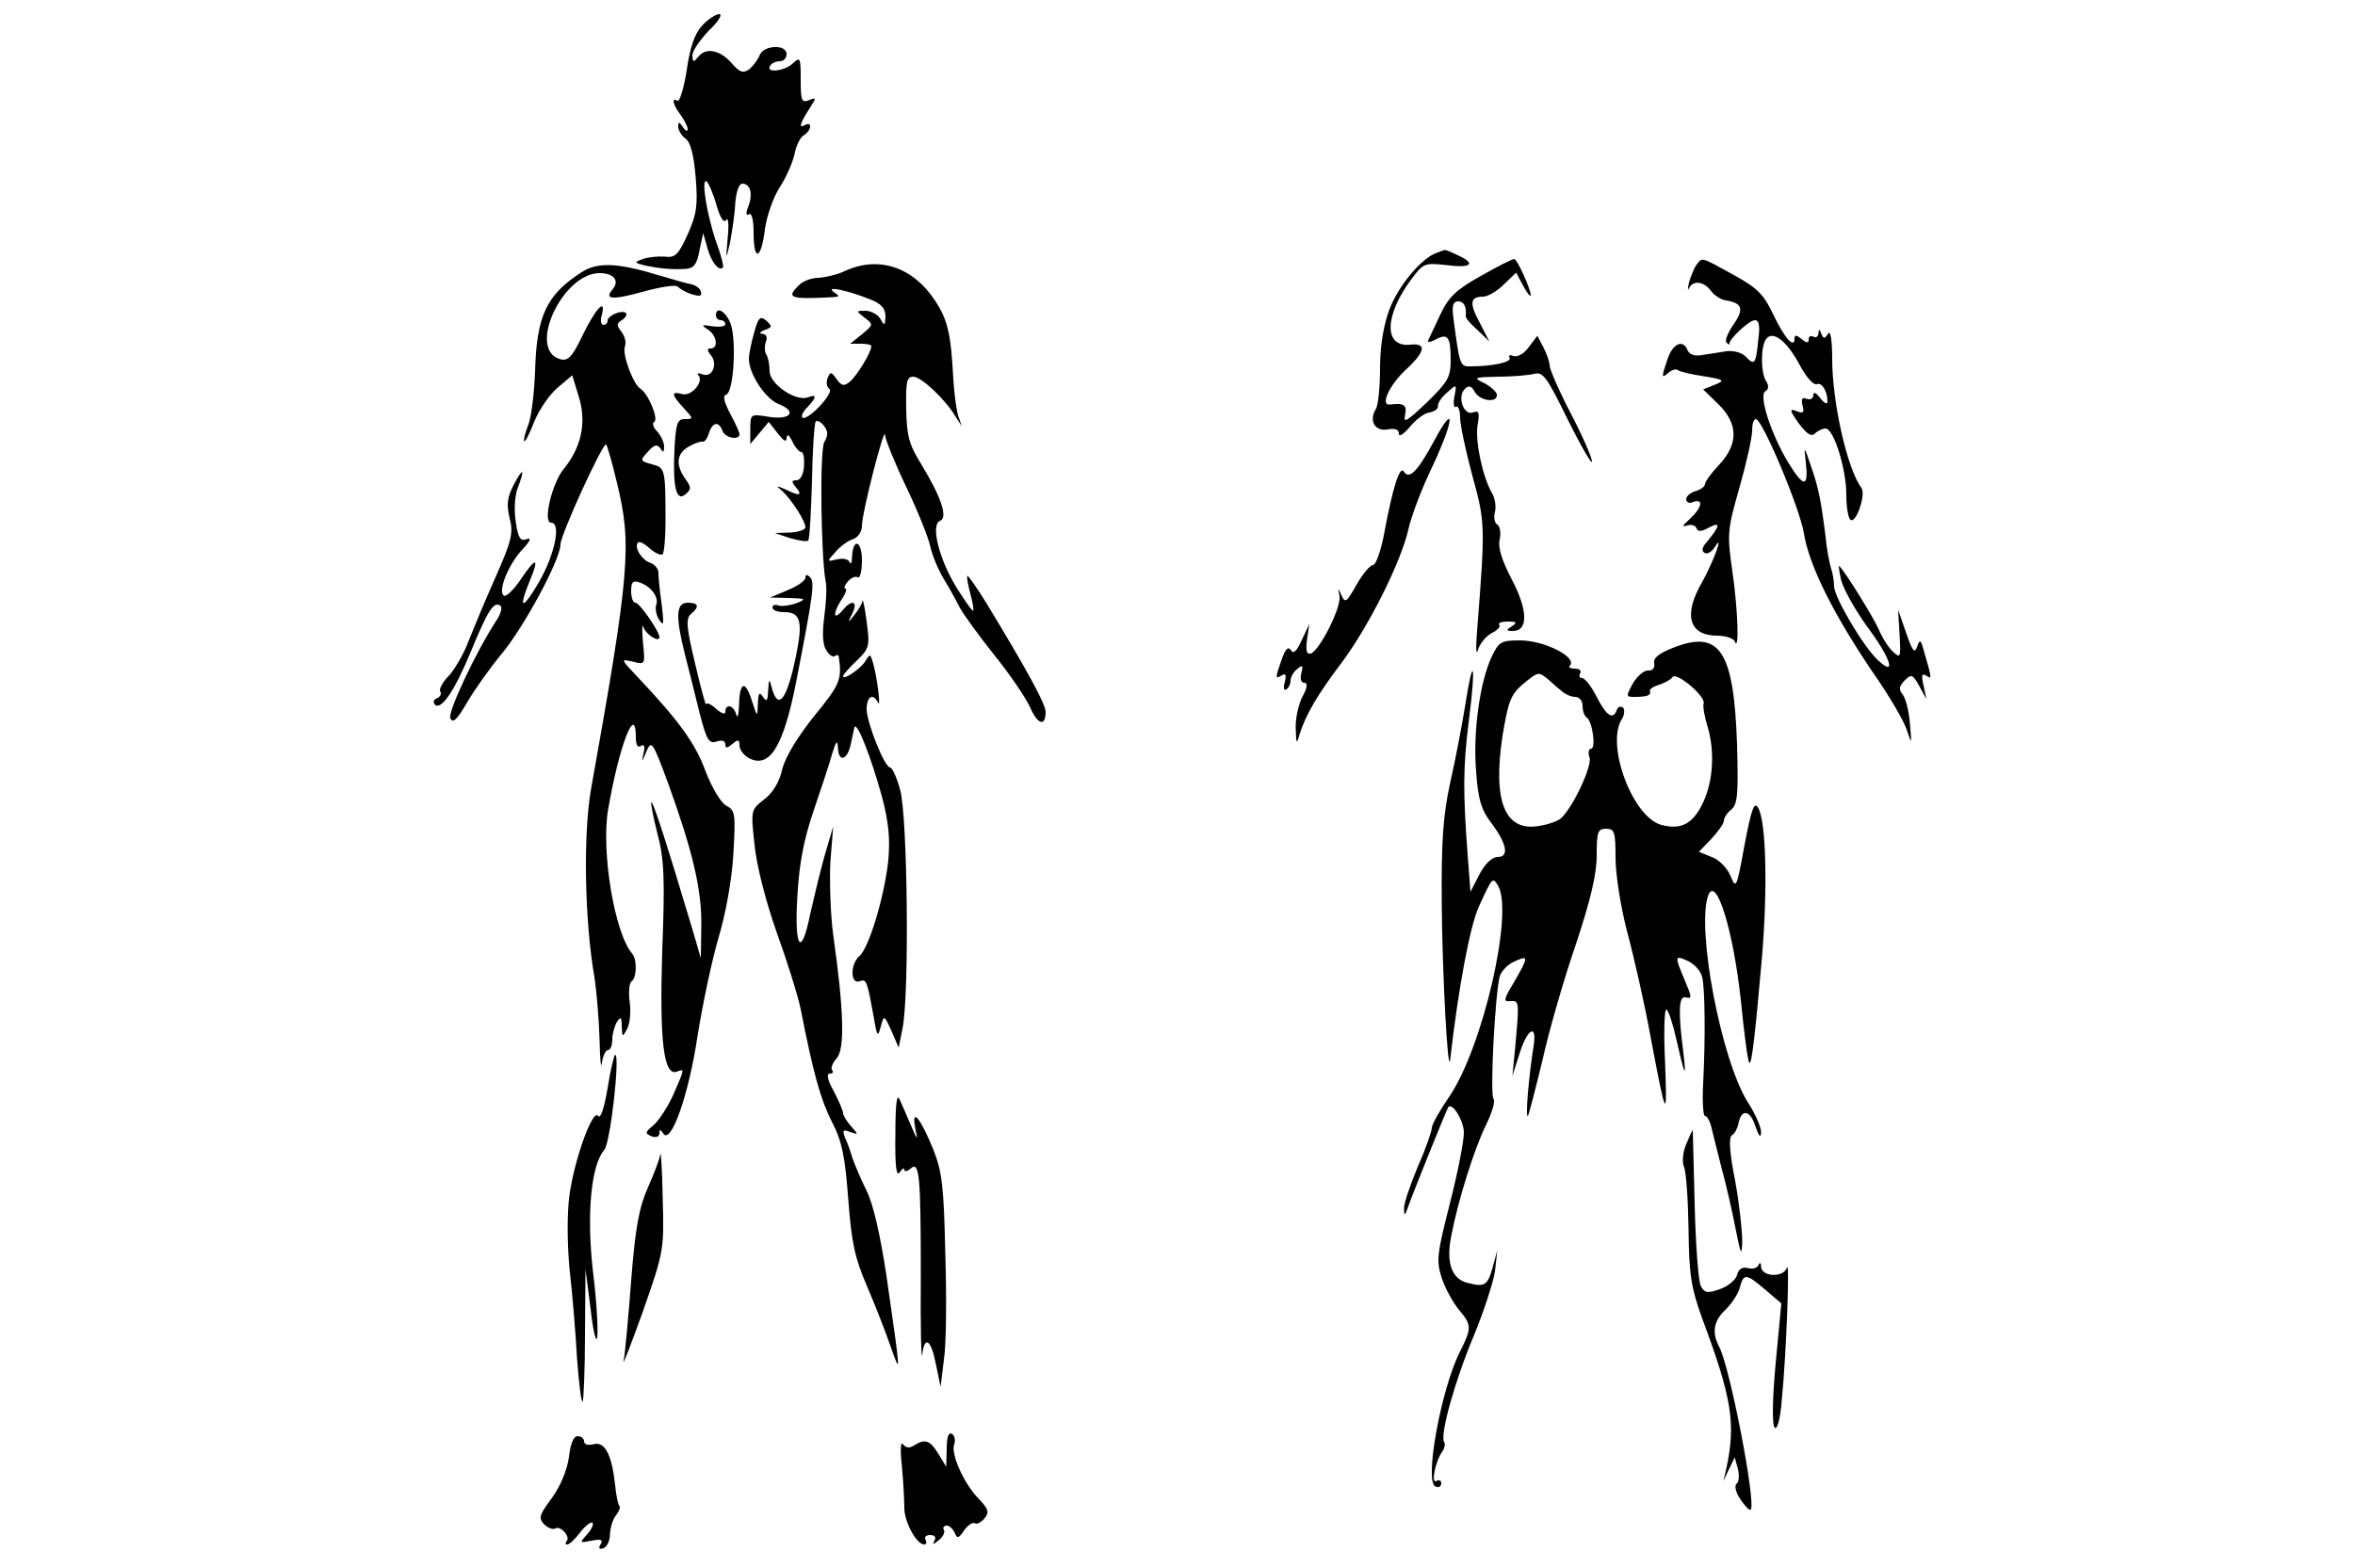 <?xml version="1.0" standalone="no"?>
<!DOCTYPE svg PUBLIC "-//W3C//DTD SVG 20010904//EN"
 "http://www.w3.org/TR/2001/REC-SVG-20010904/DTD/svg10.dtd">
<svg version="1.0" xmlns="http://www.w3.org/2000/svg"
 width="500pt" height="333pt" viewBox="0 0 500 333"
 preserveAspectRatio="xMidYMid meet">
<g transform="translate(0,333) scale(0.1,-0.1)"
fill="#000000" stroke="none">
<path d="M1491 3276 c-16 -17 -26 -46 -33 -95 -6 -38 -15 -68 -20 -65 -13 8
-9 -9 7 -30 8 -11 15 -25 15 -30 0 -6 -5 -4 -10 4 -8 12 -10 12 -10 1 0 -8 7
-19 15 -25 11 -7 18 -35 22 -82 5 -61 2 -79 -17 -122 -20 -43 -26 -50 -49 -47
-14 1 -35 -1 -46 -5 -19 -7 -19 -8 5 -14 29 -6 57 -9 86 -7 17 1 24 10 29 39
l8 37 9 -32 c8 -29 24 -50 33 -41 2 2 -4 26 -14 53 -20 57 -33 137 -21 130 4
-3 14 -25 21 -50 8 -28 16 -40 21 -32 4 7 6 -10 3 -38 -4 -48 -4 -49 5 -10 4
22 10 59 11 83 2 25 8 42 15 42 17 0 23 -21 13 -48 -6 -15 -5 -21 1 -17 6 4
10 -12 10 -39 0 -63 16 -58 24 7 4 29 18 69 32 90 13 20 27 52 31 70 3 17 12
36 20 40 7 4 13 13 13 18 0 6 -4 7 -10 4 -15 -9 -12 2 7 32 17 26 17 27 0 20
-15 -6 -17 0 -17 44 0 46 -1 49 -16 35 -17 -17 -59 -22 -49 -6 3 6 13 10 21
10 8 0 14 7 14 15 0 22 -49 19 -57 -2 -4 -10 -14 -23 -22 -30 -13 -9 -20 -7
-36 11 -25 30 -56 36 -72 16 -11 -13 -12 -13 -13 2 0 10 16 33 35 53 20 19 30
35 22 35 -7 0 -24 -11 -36 -24z"/>
<path d="M3050 2793 c-33 -12 -81 -70 -100 -120 -13 -35 -20 -79 -20 -126 0
-40 -4 -78 -9 -86 -15 -24 -2 -48 25 -43 16 3 24 0 24 -9 0 -8 10 -1 23 14 12
15 31 30 42 31 11 2 19 8 18 14 -1 5 7 18 19 28 21 19 21 19 16 -8 -3 -15 -1
-25 3 -22 5 3 9 -7 9 -23 0 -15 12 -71 26 -123 27 -99 28 -103 10 -330 -3 -37
-2 -54 2 -40 4 14 18 30 30 36 12 6 19 14 15 17 -3 4 5 7 18 7 19 0 21 -2 9
-10 -13 -8 -13 -10 2 -10 33 0 32 44 -2 109 -22 42 -30 69 -26 85 3 14 1 28
-5 32 -6 3 -8 15 -5 27 3 11 0 30 -7 41 -20 36 -35 109 -30 143 5 27 3 32 -10
27 -19 -7 -34 33 -17 50 8 8 14 7 21 -6 11 -20 50 -25 47 -5 -2 6 -14 17 -28
24 -23 11 -20 12 30 13 30 0 65 3 77 6 19 5 27 -6 72 -98 28 -56 51 -96 51
-88 0 8 -20 54 -45 102 -25 48 -45 94 -45 102 0 7 -6 25 -13 38 l-13 25 -18
-24 c-10 -14 -24 -22 -33 -19 -7 3 -11 2 -8 -4 5 -9 -36 -18 -82 -18 -23 -1
-24 1 -37 101 -4 28 -1 37 10 37 12 0 18 -11 16 -31 -1 -4 10 -17 25 -30 l25
-24 -20 39 c-23 42 -21 56 7 56 10 0 30 12 44 26 l26 25 15 -28 c8 -15 15 -24
16 -20 0 13 -29 77 -35 77 -4 0 -36 -16 -71 -36 -52 -29 -68 -44 -86 -82 -12
-26 -24 -51 -26 -55 -2 -5 5 -4 16 2 26 14 32 6 32 -44 0 -36 -6 -46 -51 -90
-41 -39 -50 -45 -46 -27 5 21 -2 27 -31 23 -23 -4 -3 41 34 75 41 38 43 56 8
52 -57 -6 -55 63 4 141 24 32 27 33 73 28 53 -7 64 3 24 21 -14 7 -27 12 -28
11 -1 0 -9 -3 -17 -6z"/>
<path d="M3602 2768 c-5 -7 -12 -24 -16 -38 -3 -14 -3 -19 0 -12 8 17 31 15
46 -5 7 -10 22 -20 33 -21 35 -6 38 -19 15 -52 -12 -17 -19 -35 -14 -38 5 -4
8 -5 6 -3 -4 8 41 51 54 51 9 0 11 -13 7 -42 -5 -52 -8 -55 -27 -35 -9 9 -27
13 -41 11 -14 -2 -37 -6 -51 -8 -16 -3 -27 1 -31 10 -9 24 -31 15 -42 -17 -14
-41 -14 -44 2 -30 8 6 16 8 19 5 4 -3 28 -9 55 -13 44 -7 46 -9 24 -18 l-25
-10 32 -31 c43 -42 43 -85 2 -129 -17 -18 -30 -36 -30 -41 0 -5 -9 -12 -20
-15 -11 -3 -20 -11 -20 -17 0 -7 7 -10 15 -6 23 8 18 -13 -7 -36 -16 -14 -18
-18 -6 -14 9 3 18 0 20 -6 3 -8 11 -7 27 2 25 13 23 3 -6 -32 -9 -10 -11 -18
-4 -22 5 -4 15 2 21 11 22 36 -2 -30 -26 -73 -41 -70 -28 -114 32 -114 18 0
35 -6 37 -12 10 -25 7 67 -5 149 -11 78 -11 87 15 177 15 53 27 107 27 121 0
14 3 25 8 25 14 -1 93 -188 102 -243 11 -68 62 -170 145 -293 36 -51 69 -108
74 -126 10 -30 10 -29 6 15 -2 27 -9 55 -16 63 -8 10 -7 17 5 29 14 14 17 13
31 -12 l15 -28 -6 29 c-5 22 -4 27 6 21 12 -8 12 -7 -6 55 -6 22 -8 23 -14 6
-5 -15 -10 -8 -23 30 l-17 49 3 -52 c3 -50 2 -52 -14 -37 -9 8 -23 30 -30 47
-11 25 -70 121 -84 135 -2 2 0 -12 4 -30 5 -19 29 -62 54 -97 51 -68 65 -111
24 -73 -31 29 -91 131 -93 156 0 12 -3 30 -7 41 -3 11 -9 40 -11 65 -10 79
-15 104 -31 150 -15 44 -15 44 -11 8 6 -53 -4 -54 -35 -4 -37 59 -66 146 -51
155 7 4 8 12 2 21 -12 19 -12 71 -1 89 14 21 44 -2 72 -54 13 -25 29 -43 36
-41 11 5 23 -15 23 -37 0 -7 -7 -3 -15 7 -9 12 -15 15 -15 7 0 -7 -6 -11 -14
-8 -10 4 -12 0 -9 -14 4 -15 2 -18 -13 -12 -15 6 -15 2 5 -26 17 -23 27 -29
34 -22 6 6 16 11 23 11 17 0 44 -85 44 -141 0 -26 4 -50 9 -53 12 -8 33 54 23
68 -30 40 -62 181 -62 274 0 42 -4 62 -9 53 -7 -11 -9 -11 -14 0 -4 11 -6 11
-6 1 -1 -7 -5 -10 -11 -7 -5 3 -10 1 -10 -6 0 -8 -4 -8 -15 1 -11 9 -15 9 -15
1 0 -23 -22 2 -45 51 -20 42 -33 56 -84 84 -71 39 -66 38 -79 22z"/>
<path d="M1235 2752 c-75 -48 -96 -93 -99 -212 -2 -47 -8 -98 -15 -114 -6 -16
-10 -30 -8 -33 2 -2 12 17 21 41 10 25 32 57 49 72 l32 27 14 -46 c17 -55 5
-108 -33 -154 -24 -30 -44 -113 -26 -113 22 0 8 -67 -25 -125 -36 -62 -46 -61
-20 2 21 50 13 51 -19 3 -15 -22 -31 -38 -36 -35 -14 8 9 66 39 98 17 18 20
26 9 22 -13 -5 -18 2 -23 37 -4 24 -2 56 4 71 16 42 12 46 -8 8 -14 -27 -16
-42 -9 -71 8 -32 5 -47 -30 -126 -22 -49 -47 -110 -57 -135 -9 -25 -28 -58
-41 -73 -14 -14 -23 -30 -19 -35 3 -5 -1 -11 -7 -14 -7 -2 -9 -8 -5 -13 13
-14 42 28 77 113 36 87 48 106 62 97 5 -3 2 -16 -7 -30 -44 -67 -104 -195 -99
-209 5 -12 14 -4 35 32 15 26 48 73 73 103 48 57 126 202 126 234 0 20 91 219
97 212 2 -2 13 -39 23 -82 32 -130 27 -191 -55 -649 -17 -96 -14 -279 7 -400
5 -33 10 -94 11 -135 1 -41 3 -63 5 -47 2 15 8 27 13 27 5 0 9 10 9 23 0 12 5
29 10 37 8 12 10 10 10 -10 1 -23 2 -23 11 -6 6 10 9 36 6 57 -3 22 -1 42 4
45 11 7 12 47 1 59 -37 43 -66 216 -51 305 23 135 59 229 59 154 0 -16 4 -23
11 -18 7 4 9 -1 5 -17 -4 -19 -3 -18 6 4 11 26 13 24 46 -65 52 -144 72 -226
71 -303 l-1 -70 -19 65 c-55 184 -83 270 -86 266 -2 -1 4 -32 13 -67 14 -53
16 -95 10 -248 -6 -192 3 -267 31 -257 17 7 17 7 -8 -50 -12 -26 -31 -55 -42
-64 -18 -15 -18 -17 -4 -23 10 -4 17 -1 17 6 0 9 2 9 8 0 16 -26 54 80 73 207
11 69 31 163 45 210 15 51 28 122 31 176 5 86 4 93 -15 103 -12 7 -30 37 -44
73 -21 58 -56 107 -145 201 -35 37 -36 38 -10 32 27 -7 27 -7 22 41 -2 27 -2
42 1 32 5 -15 34 -34 34 -21 0 12 -42 73 -51 73 -5 0 -9 11 -9 25 0 19 4 23
18 18 24 -8 42 -32 35 -48 -2 -8 0 -22 7 -32 9 -14 10 -8 5 32 -4 28 -7 58 -7
67 1 9 -8 20 -18 23 -18 6 -35 34 -25 43 3 3 14 -3 25 -13 11 -10 23 -15 27
-12 3 4 6 35 6 69 0 113 -1 115 -29 122 -25 7 -26 8 -8 27 13 15 19 16 26 7 6
-10 8 -9 8 4 0 9 -7 23 -15 32 -8 8 -11 17 -6 20 10 6 -13 61 -30 71 -15 10
-39 74 -32 90 3 9 -1 22 -8 31 -10 13 -10 17 1 24 8 5 12 12 9 15 -8 8 -39 -5
-39 -16 0 -5 -4 -9 -9 -9 -5 0 -7 10 -3 22 9 37 -14 12 -42 -46 -21 -44 -30
-53 -46 -49 -72 19 4 183 83 183 30 0 43 -16 28 -34 -19 -22 -2 -24 66 -5 37
10 69 15 72 10 4 -4 17 -12 30 -16 17 -5 22 -4 19 6 -2 7 -11 13 -19 15 -7 1
-39 10 -69 19 -88 27 -131 29 -165 7z"/>
<path d="M1795 2755 c-16 -8 -42 -14 -57 -15 -15 0 -34 -7 -42 -16 -28 -27
-18 -30 74 -25 13 1 13 2 0 11 -19 14 31 3 78 -16 23 -9 32 -19 32 -36 -1 -20
-2 -21 -11 -5 -5 9 -20 17 -31 17 -21 0 -21 0 -2 -15 19 -14 18 -15 -6 -35
l-25 -20 23 0 c12 0 22 -2 22 -5 0 -13 -30 -62 -45 -75 -13 -11 -18 -10 -29 5
-11 16 -13 16 -19 2 -3 -9 -2 -19 4 -23 5 -3 -4 -19 -21 -37 -16 -17 -33 -28
-36 -24 -4 3 1 13 10 22 20 21 21 29 1 21 -26 -9 -80 28 -81 55 0 14 -3 30 -7
36 -4 6 -4 18 -1 27 4 10 1 16 -7 17 -8 0 -6 4 4 8 17 6 17 8 4 20 -13 11 -17
7 -26 -26 -6 -21 -11 -46 -11 -55 0 -32 35 -85 63 -96 41 -16 25 -35 -22 -27
-37 6 -38 6 -38 -26 l0 -32 20 24 19 23 19 -24 c13 -17 19 -20 19 -10 1 9 5 7
12 -7 6 -13 15 -23 19 -23 5 0 7 -13 6 -30 -1 -18 -8 -30 -16 -30 -11 0 -11
-3 -1 -15 15 -18 7 -19 -23 -4 -19 8 -20 8 -7 -3 19 -17 50 -64 50 -78 0 -5
-15 -10 -32 -11 l-33 -1 33 -11 c18 -5 35 -8 38 -5 3 4 6 60 8 127 1 66 5 123
8 126 3 3 11 -1 17 -9 9 -11 10 -20 1 -35 -10 -19 -7 -242 3 -296 3 -11 1 -45
-3 -75 -5 -38 -3 -61 5 -72 6 -10 15 -15 18 -11 4 3 8 2 8 -3 7 -47 2 -58 -51
-123 -36 -45 -62 -87 -69 -114 -6 -28 -21 -52 -39 -65 -28 -22 -28 -23 -20
-96 4 -43 24 -121 47 -186 22 -61 45 -134 51 -163 27 -138 42 -191 66 -239 22
-42 28 -74 35 -165 7 -93 14 -125 40 -185 17 -40 40 -98 50 -128 22 -62 22
-65 -9 151 -13 86 -28 152 -42 180 -12 24 -25 55 -30 69 -4 14 -11 34 -16 44
-6 16 -4 18 11 12 18 -6 18 -6 2 12 -9 10 -17 23 -17 28 0 5 -9 26 -20 47 -13
23 -16 37 -8 37 6 0 8 3 5 7 -4 3 0 15 9 25 18 19 16 100 -7 263 -6 44 -8 114
-6 155 l6 75 -19 -65 c-10 -36 -23 -91 -30 -122 -19 -94 -34 -72 -27 40 4 70
14 121 35 182 16 47 34 101 39 120 8 26 11 29 12 13 1 -32 19 -29 27 5 3 15 7
32 8 37 5 15 35 -62 58 -145 15 -56 18 -91 14 -137 -8 -76 -41 -186 -61 -203
-20 -17 -20 -61 0 -54 15 6 16 1 31 -81 6 -37 8 -38 14 -15 7 25 7 25 23 -10
l15 -35 8 40 c15 70 11 454 -5 508 -7 26 -17 47 -21 47 -12 0 -50 96 -50 124
0 27 14 35 24 14 7 -15 -2 57 -11 86 -5 17 -6 18 -15 3 -9 -16 -48 -43 -48
-33 0 3 13 18 29 33 27 26 28 31 21 83 -4 30 -8 50 -9 44 0 -5 -8 -19 -17 -30
-14 -18 -15 -18 -4 4 12 25 -1 30 -20 7 -20 -24 -23 -10 -5 19 10 14 14 26 10
26 -4 0 -2 7 5 15 7 8 16 12 21 9 5 -3 9 13 9 36 0 42 -19 49 -21 7 0 -12 -3
-17 -5 -11 -3 7 -15 9 -27 6 -22 -5 -22 -5 -3 16 10 12 27 24 37 27 11 4 19
16 19 28 0 29 49 218 49 193 1 -10 21 -60 45 -110 24 -50 47 -107 51 -126 4
-19 17 -50 29 -70 12 -19 27 -47 34 -61 8 -14 40 -59 73 -100 33 -41 67 -91
76 -111 16 -37 33 -42 33 -10 0 17 -39 88 -125 230 -21 34 -40 61 -41 59 -2
-2 1 -18 6 -37 5 -19 8 -35 6 -37 -1 -2 -17 20 -35 49 -37 60 -56 134 -35 142
17 7 2 51 -40 120 -26 42 -31 60 -32 118 -1 57 1 68 15 68 17 0 68 -48 90 -85
l13 -20 -7 20 c-4 11 -9 47 -11 80 -5 97 -12 126 -39 167 -47 71 -119 95 -190
63z"/>
<path d="M1520 2660 c0 -5 5 -10 10 -10 6 0 10 -4 10 -9 0 -4 -12 -6 -27 -4
-24 4 -25 3 -10 -7 19 -12 23 -40 6 -40 -8 0 -8 -4 0 -14 16 -19 3 -49 -17
-41 -9 3 -13 3 -10 -1 14 -13 -13 -46 -33 -41 -25 7 -24 -1 3 -30 20 -22 21
-23 2 -23 -16 0 -19 -9 -22 -63 -4 -82 4 -113 23 -97 13 11 13 15 0 33 -21 30
-19 54 8 69 12 7 25 11 29 10 4 -1 10 7 13 18 8 24 21 26 29 5 5 -15 36 -21
36 -7 0 4 -9 24 -20 44 -13 25 -16 38 -8 40 16 6 22 116 9 151 -10 26 -31 38
-31 17z"/>
<path d="M3045 2394 c-35 -65 -53 -83 -64 -66 -9 15 -24 -33 -42 -130 -7 -38
-18 -68 -24 -68 -6 0 -22 -19 -35 -42 -21 -37 -24 -40 -32 -22 -8 17 -8 17 -4
-2 4 -24 -42 -115 -61 -122 -9 -2 -11 6 -8 30 l5 33 -16 -34 c-11 -24 -18 -31
-23 -22 -6 9 -12 3 -20 -20 -14 -40 -14 -42 1 -33 8 5 9 0 6 -14 -4 -12 -2
-20 3 -16 5 3 9 11 9 18 0 8 6 19 14 25 12 10 13 8 9 -8 -3 -12 -1 -21 6 -21
8 0 7 -10 -4 -30 -8 -16 -15 -46 -14 -67 1 -33 2 -35 8 -13 13 42 39 86 89
152 57 76 126 213 142 283 6 28 29 89 52 136 46 99 48 137 3 53z"/>
<path d="M1710 2103 c0 -6 -17 -18 -37 -26 l-38 -16 40 -1 c36 -1 38 -2 16
-11 -14 -5 -31 -7 -38 -5 -7 3 -13 1 -13 -4 0 -6 11 -10 25 -10 35 0 40 -20
25 -93 -20 -97 -39 -119 -53 -62 -3 14 -5 11 -6 -10 -1 -23 -3 -27 -11 -15 -8
12 -10 8 -11 -15 -1 -29 -1 -29 -13 8 -14 44 -26 39 -27 -12 -1 -20 -3 -28 -6
-18 -5 19 -23 24 -23 5 0 -6 -9 -3 -20 7 -11 10 -20 14 -21 9 0 -5 -11 34 -23
86 -19 78 -20 97 -9 106 19 16 16 24 -7 24 -25 0 -26 -29 -6 -109 8 -31 22
-87 31 -124 15 -58 20 -67 36 -62 11 4 19 2 19 -6 0 -9 4 -8 15 1 12 10 15 10
15 -3 0 -9 9 -21 20 -27 44 -23 73 24 100 160 37 190 40 214 30 224 -7 7 -10
6 -10 -1z"/>
<path d="M3167 1935 c-25 -53 -40 -160 -33 -243 4 -59 11 -82 31 -108 34 -45
40 -74 15 -74 -12 0 -27 -14 -39 -37 l-19 -37 -6 79 c-10 134 -10 186 3 288
15 118 9 140 -8 30 -7 -43 -21 -117 -32 -165 -15 -69 -19 -124 -18 -255 1
-148 13 -373 18 -333 17 150 42 284 61 325 28 61 29 63 40 45 35 -55 -32 -345
-103 -449 -20 -29 -37 -59 -37 -66 0 -7 -13 -45 -30 -83 -16 -39 -30 -79 -29
-89 0 -14 2 -15 6 -3 14 40 85 215 88 219 9 9 31 -26 33 -52 1 -16 -12 -83
-29 -150 -28 -110 -30 -124 -18 -161 7 -22 24 -52 36 -67 28 -33 28 -39 3 -89
-40 -78 -77 -279 -52 -287 6 -3 12 0 12 7 0 6 -5 8 -10 5 -13 -8 -2 43 12 62
5 7 7 16 4 21 -9 15 23 130 63 225 21 51 41 112 45 137 l5 45 -10 -37 c-11
-39 -17 -42 -55 -32 -32 9 -44 43 -33 98 14 75 49 186 74 237 13 26 20 51 16
55 -8 9 3 220 13 260 3 11 17 26 31 32 31 14 31 11 0 -43 -23 -38 -24 -43 -8
-41 19 1 19 1 9 -109 l-5 -50 15 47 c17 55 38 65 30 16 -10 -62 -18 -153 -12
-148 2 3 16 57 31 119 14 63 46 174 71 246 31 94 44 148 44 188 0 50 2 57 20
57 18 0 20 -7 20 -62 0 -35 11 -105 25 -158 14 -52 37 -153 50 -225 33 -175
35 -177 30 -47 -3 62 -1 111 3 108 5 -3 14 -31 21 -63 18 -79 22 -88 15 -28
-11 84 -10 120 4 117 15 -3 15 -2 -3 41 -20 47 -19 49 9 36 14 -7 27 -21 30
-34 6 -25 7 -130 2 -227 -2 -38 0 -68 4 -68 4 0 10 -10 13 -22 3 -13 13 -52
22 -88 10 -36 23 -94 30 -130 11 -56 13 -59 14 -26 0 21 -6 79 -15 128 -12 60
-14 92 -7 97 6 3 12 15 14 25 6 32 25 29 36 -6 7 -20 11 -26 12 -14 1 11 -12
40 -28 65 -57 90 -110 371 -84 440 17 42 53 -75 69 -223 7 -71 15 -131 18
-133 5 -5 12 54 27 225 12 144 9 286 -8 316 -8 15 -14 1 -29 -78 -17 -93 -18
-95 -30 -66 -7 17 -25 35 -40 40 l-27 11 26 27 c15 16 27 33 27 39 0 6 7 17
16 24 13 11 15 32 12 139 -7 197 -36 243 -134 205 -31 -12 -44 -22 -42 -33 2
-10 -3 -17 -13 -16 -8 1 -23 -12 -32 -27 -15 -28 -15 -29 3 -29 26 0 36 3 33
12 -2 4 7 10 20 14 12 4 25 11 28 16 8 12 71 -41 66 -56 -2 -6 2 -29 9 -51 15
-52 11 -115 -10 -159 -21 -45 -46 -59 -88 -48 -61 15 -119 169 -85 224 6 9 7
21 3 25 -5 4 -11 2 -13 -4 -8 -23 -22 -14 -43 27 -11 22 -25 40 -31 40 -6 0
-7 5 -4 10 3 6 -2 10 -11 10 -10 0 -15 3 -11 6 17 18 -54 54 -106 54 -40 0
-45 -3 -60 -35z m119 -47 c8 -7 21 -19 29 -25 7 -7 21 -13 29 -13 9 0 16 -8
16 -19 0 -11 4 -22 9 -25 12 -8 20 -66 9 -66 -5 0 -7 -9 -3 -19 5 -18 -33
-101 -59 -127 -6 -7 -28 -15 -48 -18 -73 -13 -99 52 -78 191 12 72 17 87 42
109 34 28 34 28 54 12z"/>
<path d="M1290 1019 c-7 -42 -15 -66 -20 -59 -11 17 -50 -90 -61 -168 -5 -38
-5 -99 0 -155 6 -51 13 -136 16 -190 4 -54 9 -96 12 -94 2 3 5 68 5 144 l1
138 11 -85 c5 -47 12 -74 14 -60 2 14 -1 76 -9 139 -14 123 -4 227 24 259 13
15 34 202 23 202 -2 0 -10 -32 -16 -71z"/>
<path d="M1901 920 c-1 -65 2 -90 9 -80 5 8 10 11 10 6 0 -5 6 -4 13 2 19 17
22 -10 22 -228 -1 -107 1 -183 3 -167 5 42 19 32 29 -20 l10 -48 7 57 c5 31 6
132 3 225 -3 144 -7 176 -26 223 -27 66 -46 89 -38 45 6 -28 5 -28 -9 5 -8 19
-19 44 -24 55 -6 14 -9 -10 -9 -75z"/>
<path d="M3580 900 c-7 -16 -9 -38 -5 -47 5 -10 9 -70 10 -133 1 -99 6 -126
29 -190 63 -169 72 -223 51 -320 l-6 -25 12 25 12 25 7 -25 c3 -14 2 -28 -3
-31 -5 -4 -2 -18 8 -33 10 -15 20 -25 22 -22 12 12 -44 303 -67 346 -16 30
-12 55 14 79 13 13 27 34 30 47 8 30 13 30 54 -5 l34 -29 -12 -127 c-7 -77 -8
-131 -2 -137 5 -5 12 18 15 59 10 101 17 301 11 281 -7 -22 -54 -20 -55 2 0 8
-3 10 -5 4 -3 -7 -13 -10 -23 -7 -12 3 -20 -2 -23 -15 -3 -10 -19 -24 -37 -30
-26 -9 -32 -8 -40 7 -5 9 -11 88 -13 174 -2 86 -4 157 -4 157 -1 0 -7 -13 -14
-30z"/>
<path d="M1402 879 c-1 -9 -13 -41 -26 -70 -19 -43 -27 -84 -36 -199 -6 -80
-13 -156 -16 -170 -3 -14 15 33 41 105 45 128 45 132 42 240 -1 61 -4 103 -5
94z"/>
<path d="M2010 253 l-1 -38 -17 28 c-18 29 -28 32 -52 17 -9 -6 -17 -5 -23 3
-5 7 -6 -14 -2 -48 3 -33 5 -72 5 -88 0 -29 26 -77 42 -77 5 0 6 5 3 10 -3 6
1 10 10 10 10 0 13 -5 9 -12 -5 -9 -3 -9 9 1 9 7 14 17 11 22 -3 5 0 9 6 9 6
0 13 -7 17 -15 5 -13 8 -13 20 5 8 11 18 18 23 15 4 -3 13 2 20 10 11 13 9 20
-13 43 -31 32 -59 95 -51 115 3 8 1 18 -5 22 -7 4 -11 -7 -11 -32z"/>
<path d="M1208 236 c-4 -28 -17 -60 -36 -87 -27 -36 -29 -43 -17 -56 8 -8 19
-12 24 -9 11 7 33 -18 24 -27 -3 -4 -3 -7 1 -7 5 0 17 11 28 26 11 14 23 23
26 20 3 -3 -2 -14 -12 -25 -16 -18 -16 -18 10 -13 20 4 25 2 19 -8 -5 -8 -3
-11 6 -8 8 3 14 16 14 30 1 14 6 32 13 40 6 8 10 17 7 20 -3 3 -7 23 -9 44 -7
65 -22 93 -45 87 -12 -3 -21 -1 -21 6 0 6 -6 11 -14 11 -8 0 -15 -16 -18 -44z"/>
</g>
</svg>
